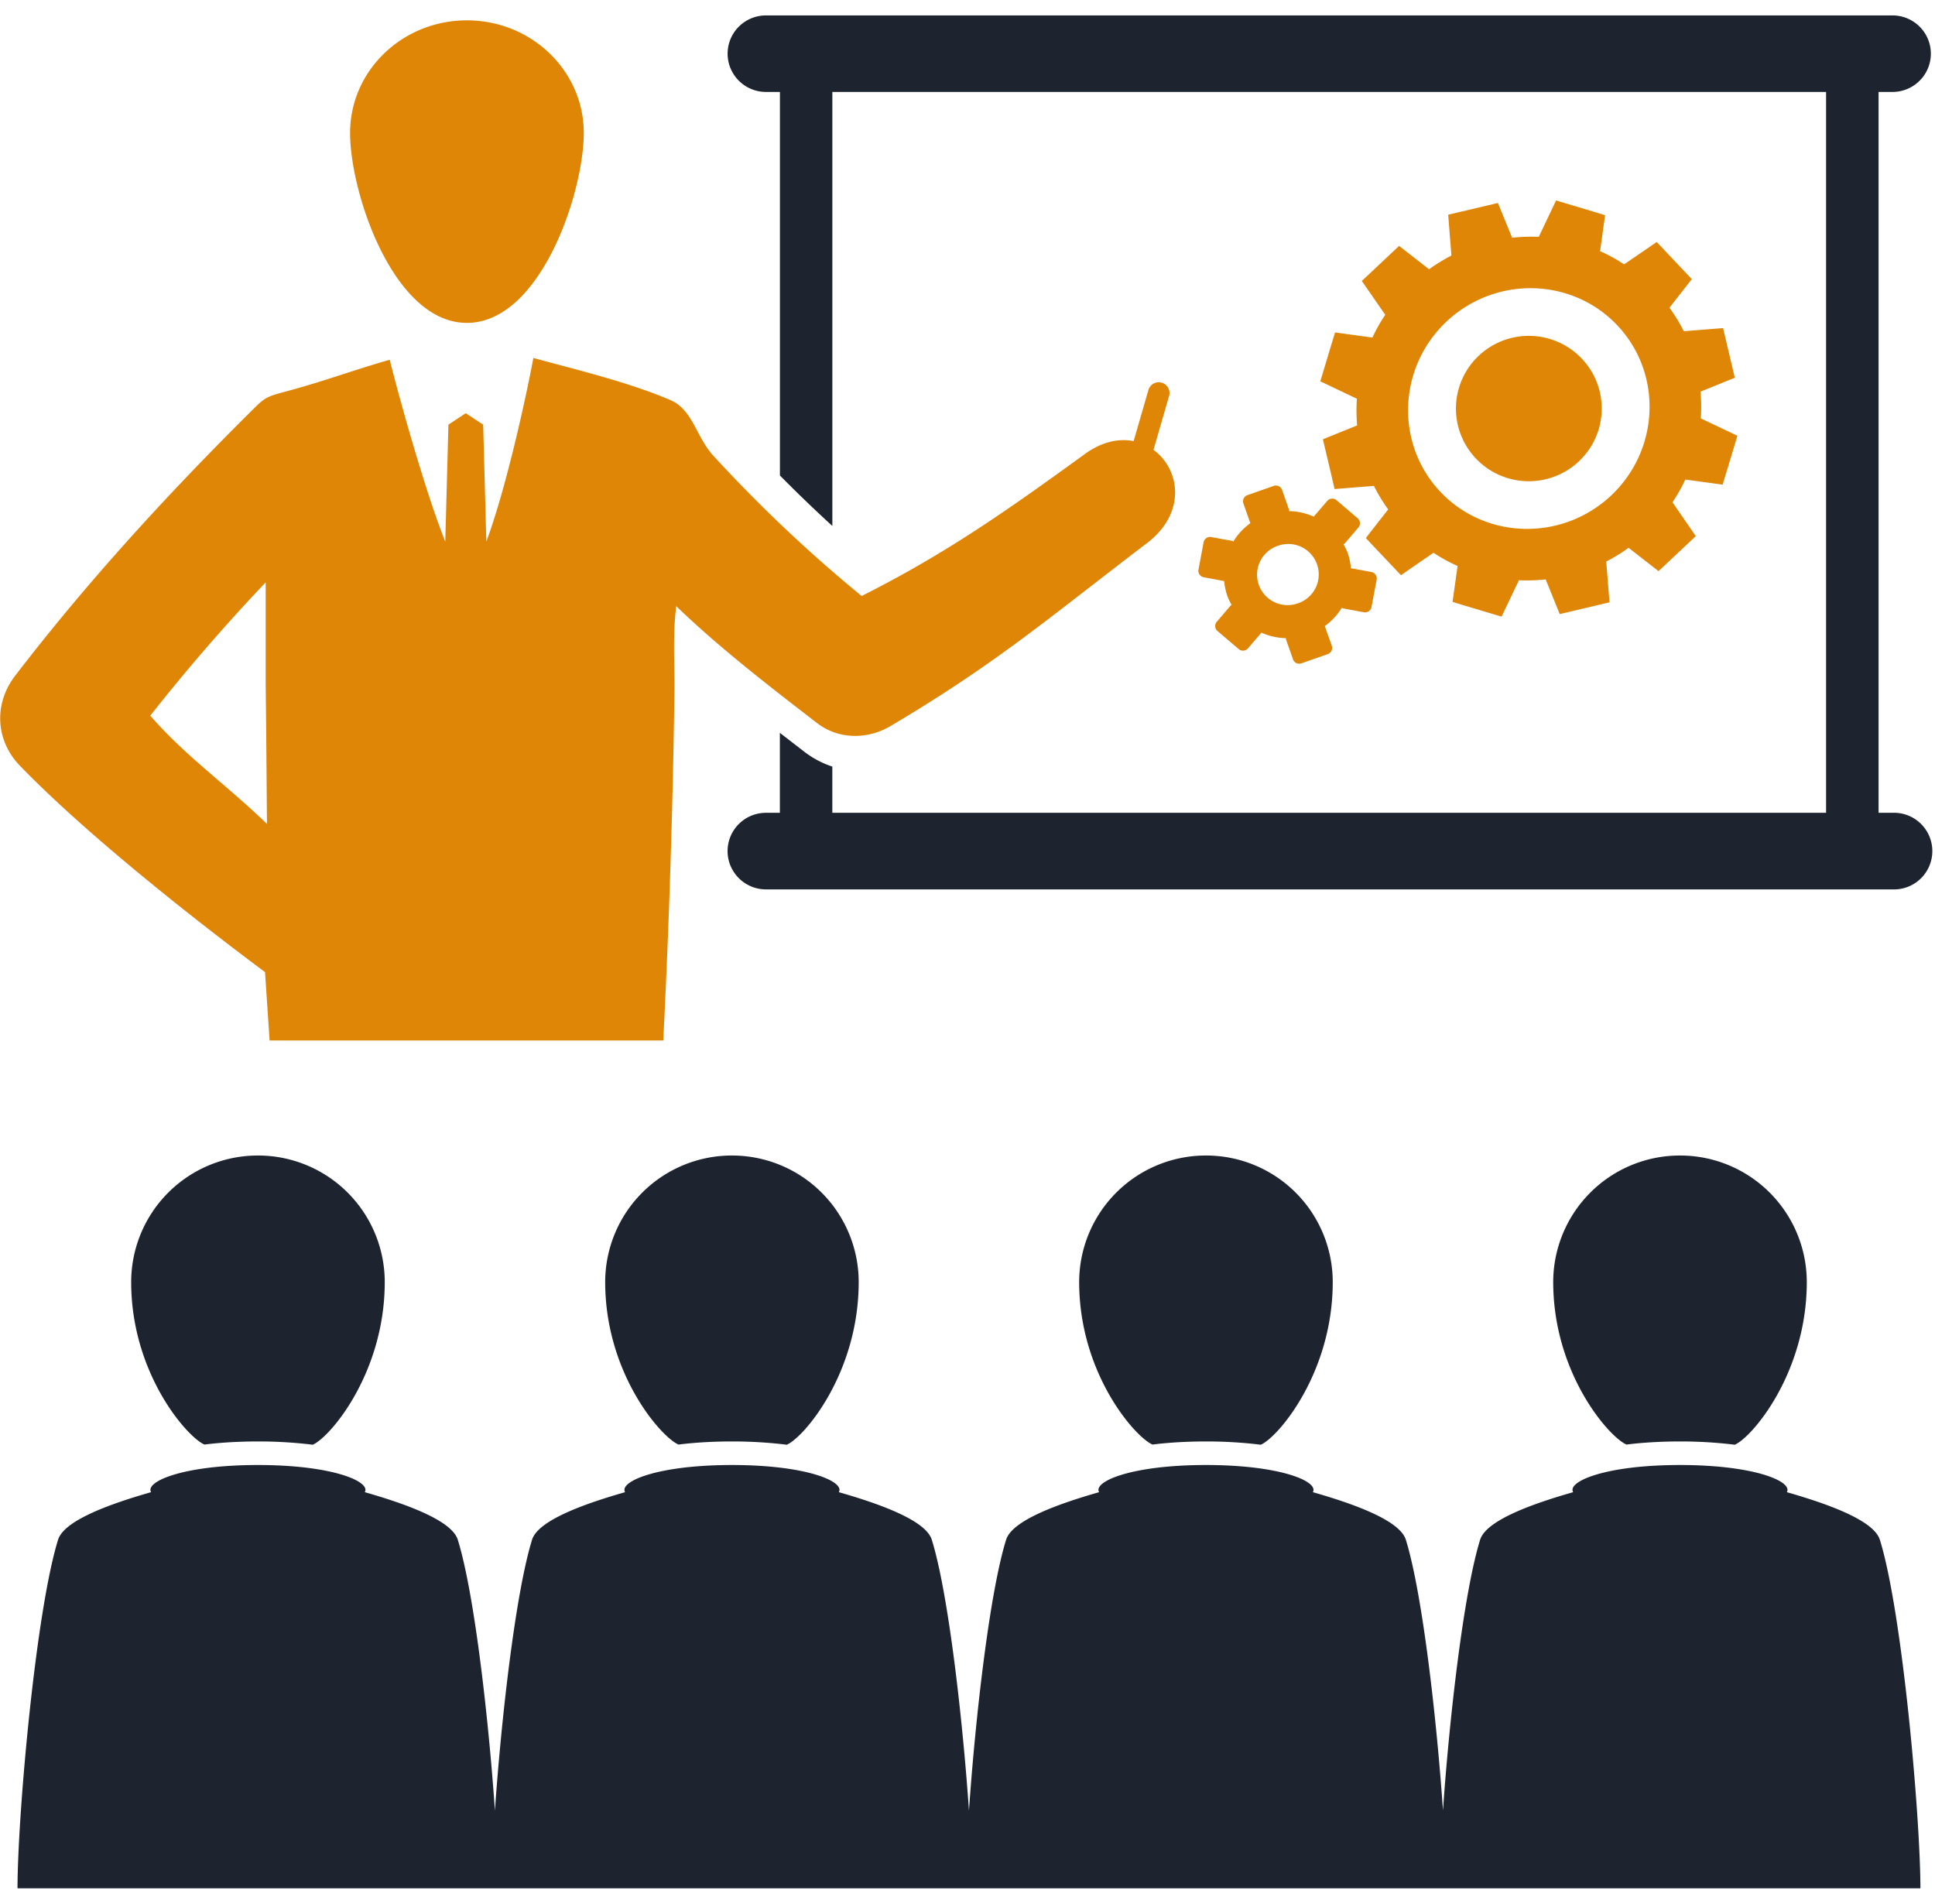 <svg xmlns="http://www.w3.org/2000/svg" width="62" height="61" viewBox="0 0 62 61"><g><g><g><path fill="#df8607" d="M8.513 22.01v-3.35a61.448 61.448 0 0 0-3.698 4.272c1.163 1.33 2.429 2.2 3.739 3.468-.014-1.563-.02-2.774-.04-4.39zm5.754-4.655l.101-3.748.556-.367.557.367.102 3.747c.607-1.64 1.214-4.343 1.508-5.885 1.178.329 3.027.76 4.402 1.356.704.306.82 1.188 1.363 1.777a46.07 46.07 0 0 0 4.753 4.495c2.782-1.4 4.772-2.826 7.094-4.507.573-.436 1.138-.551 1.62-.456l.473-1.636a.344.344 0 0 1 .426-.236c.183.052.29.243.237.425l-.499 1.727c.844.615 1.07 2.015-.208 2.988-3.145 2.393-4.791 3.831-8.21 5.858-.725.431-1.659.452-2.365-.093-1.491-1.151-3.13-2.411-4.509-3.744-.128.984-.036 2.109-.059 2.82a307.882 307.882 0 0 1-.357 11.096H8.638l-.146-2.19c-2.43-1.812-5.784-4.473-7.854-6.613-.784-.811-.842-1.986-.154-2.882 2.22-2.896 4.795-5.74 7.701-8.614.367-.362.462-.353 1.209-.56 1.044-.287 2.05-.657 3.093-.952.378 1.505 1.188 4.35 1.78 5.827zM18.705 4.26c0 1.926-1.392 6.086-3.745 6.086-2.352 0-3.743-4.16-3.743-6.086 0-1.993 1.675-3.608 3.743-3.608 2.068 0 3.745 1.615 3.745 3.608zm19.86 13.113a.209.209 0 0 1 .246-.164l.673.122c.012.003.02.017.033.022.139-.228.323-.428.545-.59l-.222-.63a.208.208 0 0 1 .129-.267l.843-.297c.11-.038.229.019.268.128l.225.644c.006.012-.002.023 0 .036.273.006.543.066.788.178l.434-.504a.21.21 0 0 1 .296-.025l.678.58c.088.077.099.21.024.296l-.444.52c-.008.01-.024.008-.034.017.052.094.103.19.14.295.055.156.083.315.1.474l.655.12c.112.022.19.133.168.246l-.165.876a.209.209 0 0 1-.244.168l-.672-.124c-.015-.003-.021-.017-.035-.022-.139.23-.322.428-.545.589l.223.63a.21.21 0 0 1-.128.268l-.845.296a.21.21 0 0 1-.269-.127l-.226-.644c-.005-.013.003-.024.001-.036a2.024 2.024 0 0 1-.787-.176l-.432.504a.212.212 0 0 1-.298.021l-.679-.579a.208.208 0 0 1-.022-.294l.444-.521c.01-.01.022-.009.032-.017-.051-.094-.1-.189-.138-.293a2.095 2.095 0 0 1-.102-.475l-.652-.121a.211.211 0 0 1-.17-.245zm1.768 1.364a.979.979 0 0 0 1.248.597.976.976 0 1 0-.65-1.84.975.975 0 0 0-.598 1.243zm10.353-7.243c.885.936.84 2.411-.1 3.292a2.338 2.338 0 0 1-3.299-.097 2.324 2.324 0 0 1 .098-3.294 2.34 2.34 0 0 1 3.301.099zm-7.052-2.492l.264-.247.668-.628.263-.248.96.748c.231-.164.47-.312.716-.438l-.103-1.309.351-.083.893-.21.35-.083.454 1.113c.284-.03.569-.04.854-.027l.555-1.167.346.104.88.263.344.106-.16 1.152c.267.117.525.26.77.423l1.045-.717.248.263.628.664.248.263-.715.915c.174.243.329.493.458.754l1.259-.1.083.352.211.89.081.35-1.098.444c.026.286.028.572.01.858l1.171.555-.103.347-.265.875-.105.345L54 15.366c-.115.25-.255.493-.411.728l.747 1.085-.265.248-.665.626-.264.248-.96-.748a5.56 5.56 0 0 1-.716.44l.105 1.307-.354.084-.889.21-.352.083-.45-1.111c-.287.03-.57.04-.857.026l-.557 1.166-.347-.104-.876-.262-.348-.106.162-1.15a5.408 5.408 0 0 1-.772-.424l-1.043.718-.25-.265-.629-.663-.246-.263.716-.916a5.5 5.5 0 0 1-.457-.754l-1.26.101-.082-.354-.21-.89-.083-.35 1.097-.444a5.724 5.724 0 0 1-.008-.856l-1.172-.558.104-.345.263-.874.106-.347 1.198.165c.113-.251.253-.495.41-.73zm2.516 6.755c1.453 1.537 3.903 1.592 5.469.124 1.564-1.471 1.656-3.917.203-5.455-1.454-1.539-3.906-1.594-5.472-.124-1.562 1.47-1.652 3.915-.2 5.455z"/></g><g><path fill="#1e242f" d="M52.113 46.286c-.56-.242-2.346-2.283-2.346-5.208a4.058 4.058 0 0 1 4.061-4.053 4.058 4.058 0 0 1 4.064 4.053c0 2.908-1.744 4.97-2.307 5.214a14.144 14.144 0 0 0-1.757-.105c-.334 0-1.004.01-1.715.1zm8.12 3.05c.72 2.317 1.296 8.852 1.3 11.17H.561c.002-2.318.58-8.853 1.3-11.17.201-.643 1.773-1.178 2.98-1.524-.201-.338 1.025-.87 3.423-.87 2.4 0 3.625.533 3.424.87 1.207.346 2.78.88 2.98 1.524.535 1.72.99 5.763 1.19 8.68.201-2.917.657-6.96 1.19-8.68.2-.643 1.774-1.178 2.981-1.524-.2-.338 1.024-.87 3.424-.87s3.624.533 3.424.87c1.206.346 2.778.88 2.979 1.524.534 1.72.99 5.763 1.191 8.681.2-2.918.655-6.96 1.19-8.68.2-.644 1.774-1.179 2.98-1.525-.2-.338 1.024-.87 3.424-.87s3.625.533 3.424.87c1.207.346 2.779.88 2.98 1.524.533 1.719.99 5.758 1.19 8.675.201-2.917.657-6.956 1.19-8.675.201-.643 1.773-1.178 2.981-1.524-.2-.338 1.024-.87 3.422-.87 2.4 0 3.626.533 3.424.87 1.207.346 2.78.88 2.98 1.524zm-53.684-3.05c-.559-.242-2.346-2.283-2.346-5.208a4.057 4.057 0 0 1 4.061-4.053 4.058 4.058 0 0 1 4.064 4.053c0 2.908-1.744 4.97-2.307 5.214a14.145 14.145 0 0 0-1.757-.105c-.334 0-1.004.01-1.715.1zm15.19 0c-.562-.242-2.348-2.283-2.348-5.208a4.057 4.057 0 0 1 4.062-4.053 4.057 4.057 0 0 1 4.061 4.053c0 2.908-1.741 4.97-2.304 5.214a14.147 14.147 0 0 0-1.757-.105c-.336 0-1.006.01-1.715.1zm15.188 0c-.562-.242-2.349-2.283-2.349-5.208a4.058 4.058 0 0 1 4.063-4.053 4.057 4.057 0 0 1 4.062 4.053c0 2.908-1.743 4.97-2.305 5.214a14.164 14.164 0 0 0-1.757-.105c-.336 0-1.006.01-1.714.1zM23.313 27.271c0-.678.55-1.227 1.23-1.227h.445v-2.562l.785.606c.277.213.579.371.896.475v1.481H58.51V2.946H26.67v13.907a45.15 45.15 0 0 1-1.68-1.617V2.946h-.446c-.68 0-1.23-.55-1.23-1.226 0-.677.55-1.226 1.23-1.226h36.093c.68 0 1.23.549 1.23 1.226 0 .677-.55 1.226-1.23 1.226h-.445v23.098h.445a1.228 1.228 0 1 1 0 2.454H24.543c-.68 0-1.23-.55-1.23-1.227z"/></g></g></g></svg>